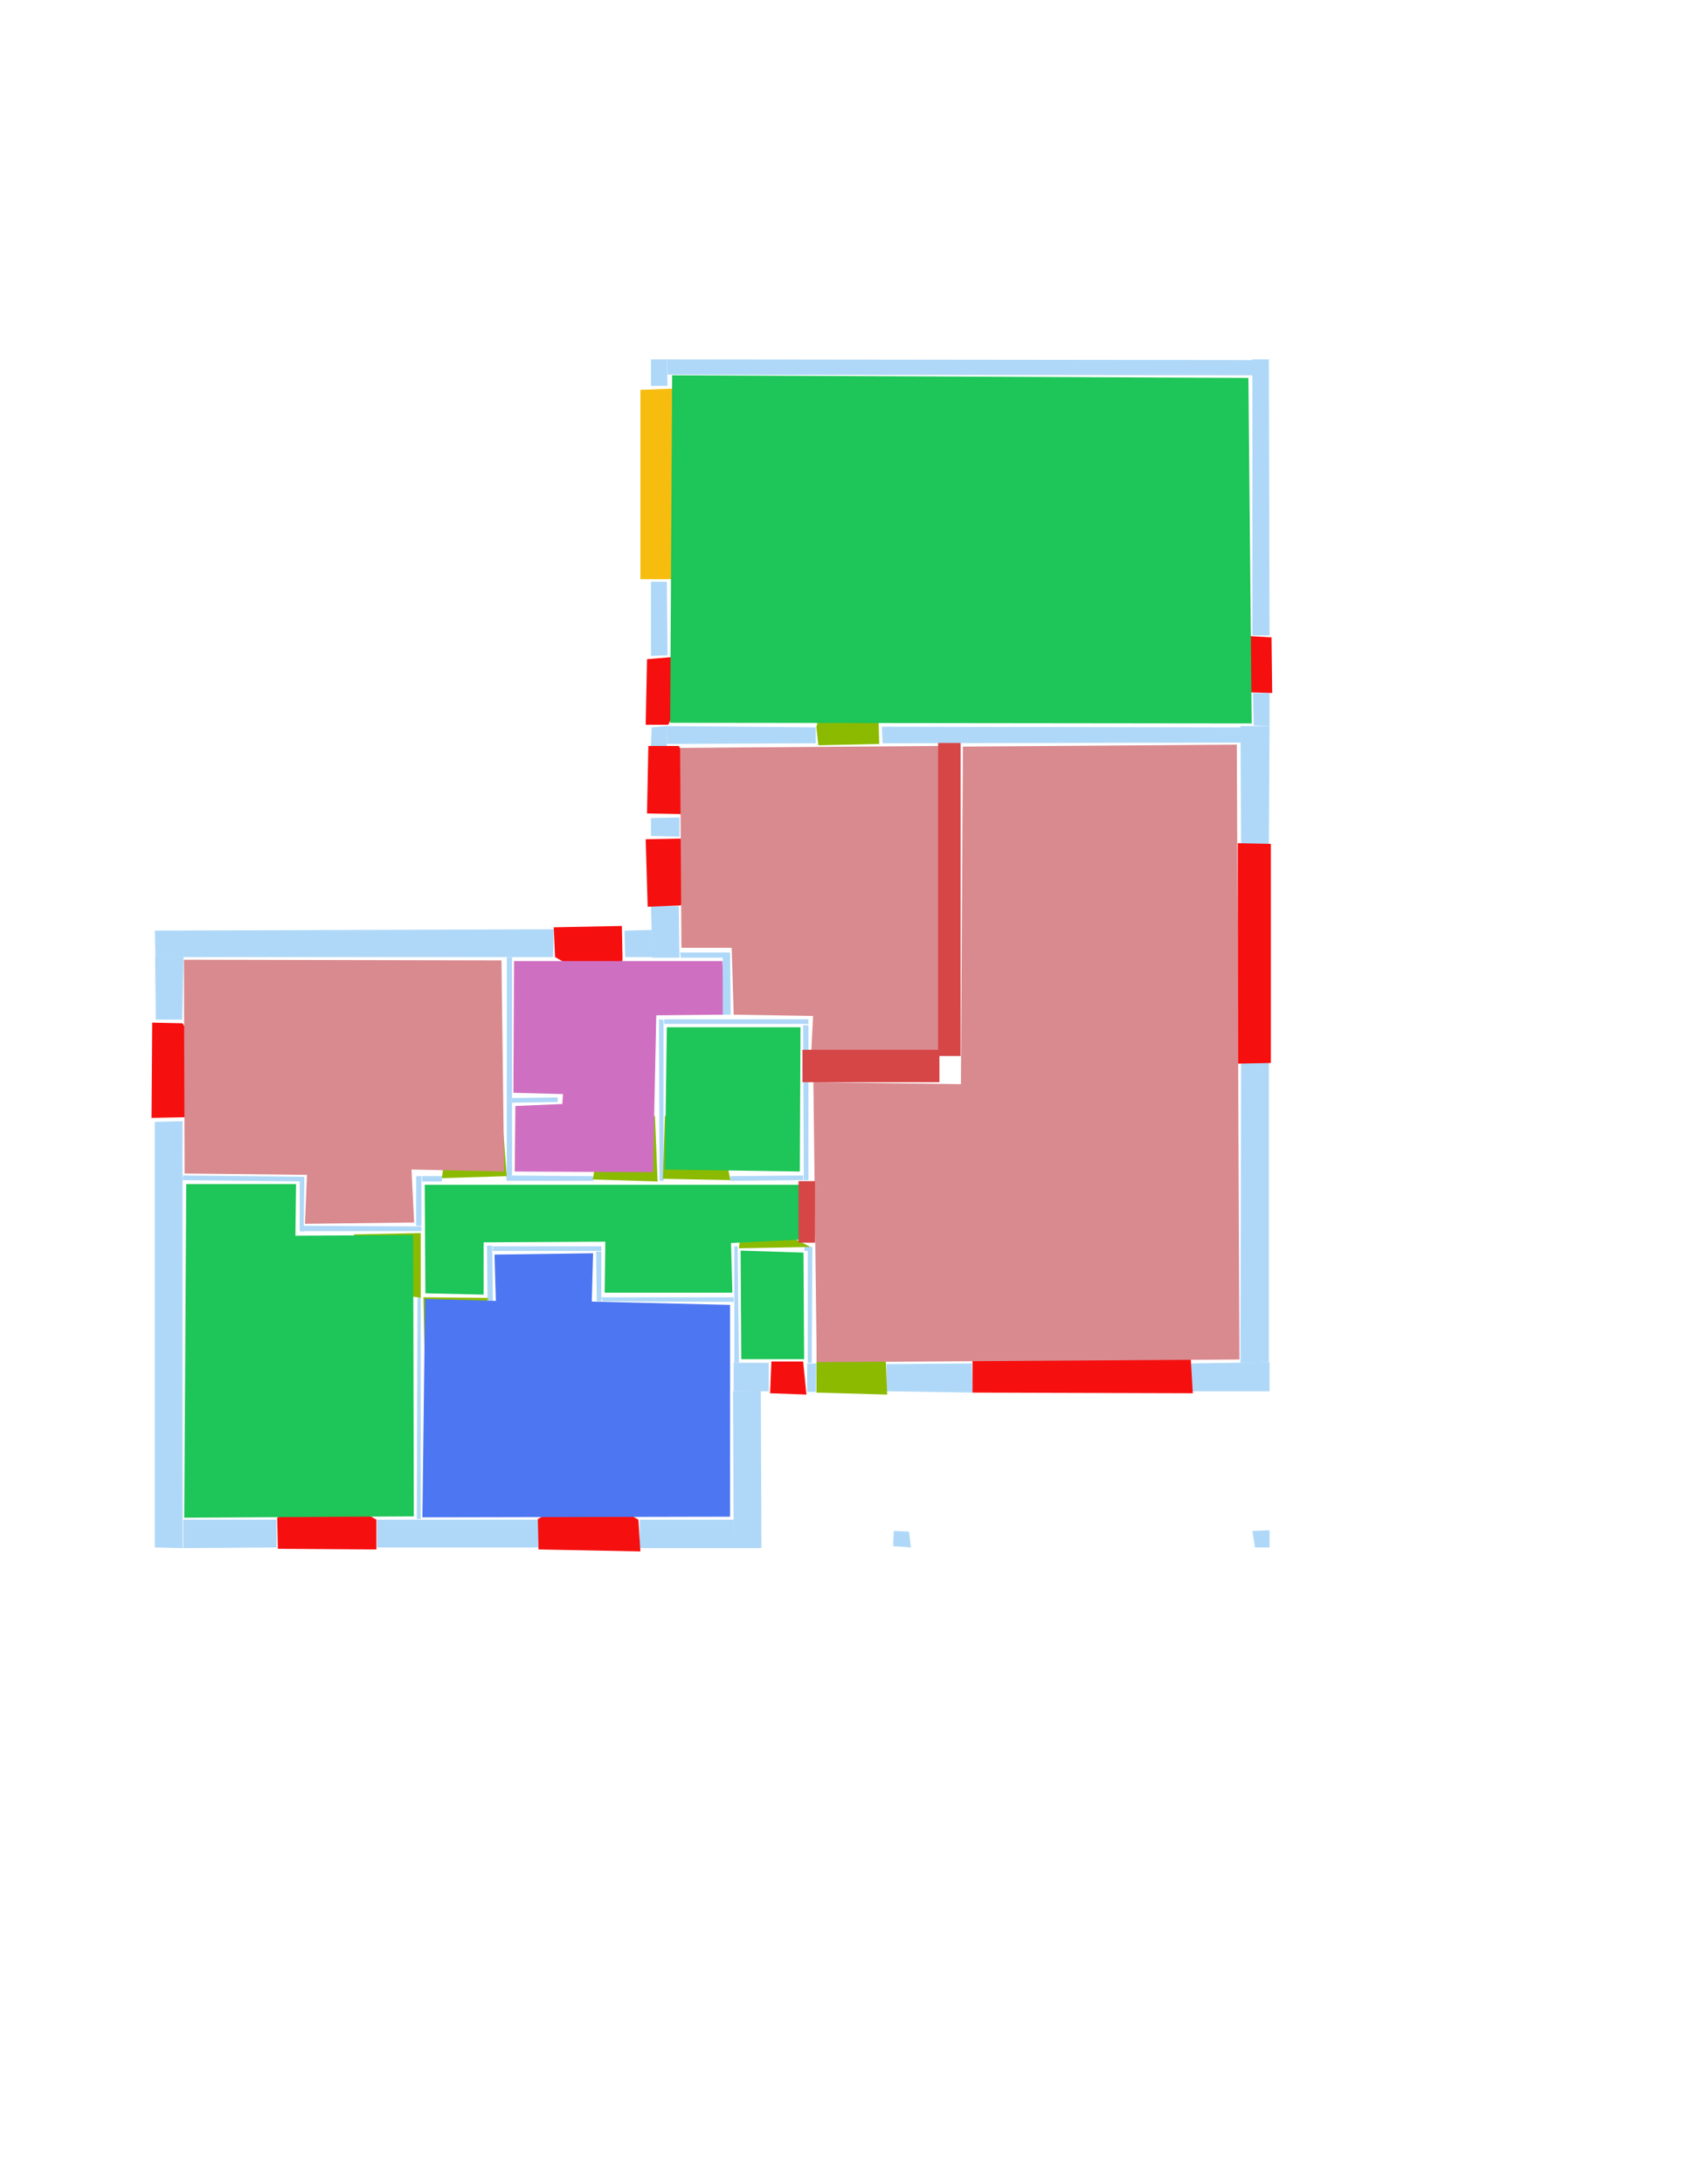 <ns0:svg xmlns:ns0="http://www.w3.org/2000/svg" version="1.1" width="2550" height="3300">
<ns0:width>2480</ns0:width>
<ns0:height>3508</ns0:height>
<ns0:nclasslabel>50</ns0:nclasslabel>
<ns0:nclassappear>6</ns0:nclassappear>
<ns0:class>Bidet-1</ns0:class>
<ns0:class>Bidet-2</ns0:class>
<ns0:class>Bidet-3</ns0:class>
<ns0:class>Bidet-4</ns0:class>
<ns0:class>Door</ns0:class>
<ns0:class>Door-1</ns0:class>
<ns0:class>Door-23</ns0:class>
<ns0:class>Oven-1</ns0:class>
<ns0:class>Oven-2</ns0:class>
<ns0:class>Oven-3</ns0:class>
<ns0:class>Oven-4</ns0:class>
<ns0:class>Parking</ns0:class>
<ns0:class>Roof</ns0:class>
<ns0:class>Room</ns0:class>
<ns0:class>Separation</ns0:class>
<ns0:class>Sink-1</ns0:class>
<ns0:class>Sink-11</ns0:class>
<ns0:class>Sink-12</ns0:class>
<ns0:class>Sink-13</ns0:class>
<ns0:class>Sink-14</ns0:class>
<ns0:class>Sink-2</ns0:class>
<ns0:class>Sink-3</ns0:class>
<ns0:class>Sink-4</ns0:class>
<ns0:class>Sink-5</ns0:class>
<ns0:class>Sink-6</ns0:class>
<ns0:class>Sofa-1</ns0:class>
<ns0:class>Sofa-3</ns0:class>
<ns0:class>Sofa-4</ns0:class>
<ns0:class>Sofa-5</ns0:class>
<ns0:class>Sofa-6</ns0:class>
<ns0:class>Sofa-7</ns0:class>
<ns0:class>Sofa-8</ns0:class>
<ns0:class>Sofa-9</ns0:class>
<ns0:class>Stairs-1</ns0:class>
<ns0:class>Table-1</ns0:class>
<ns0:class>Table-2</ns0:class>
<ns0:class>Table-3</ns0:class>
<ns0:class>Table-4</ns0:class>
<ns0:class>Table-5</ns0:class>
<ns0:class>Table-6</ns0:class>
<ns0:class>Table-7</ns0:class>
<ns0:class>Text</ns0:class>
<ns0:class>Tub-1</ns0:class>
<ns0:class>Tub-3</ns0:class>
<ns0:class>TV-1</ns0:class>
<ns0:class>TV-2</ns0:class>
<ns0:class>Wall</ns0:class>
<ns0:class>Wall-1</ns0:class>
<ns0:class>Wallieee</ns0:class>
<ns0:class>Window</ns0:class>
<ns0:polygon class="Wall" fill="#AFD8F8" id="0" transcription="" points="1333,1098 1876,1099 1876,1122 1334,1123 " />
<ns0:polygon class="Wall" fill="#AFD8F8" id="1" transcription="" points="1008,1097 1233,1099 1233,1123 1008,1124 " />
<ns0:polygon class="Wall" fill="#AFD8F8" id="2" transcription="" points="235.5,1540.5 275.5,1540.5 277.5,1445.5 234.5,1445.5 " />
<ns0:polygon class="Wall" fill="#AFD8F8" id="3" transcription="" points="277,2296 277,2339 418,2338 418,2296 " />
<ns0:polygon class="Wall" fill="#AFD8F8" id="4" transcription="" points="570,2338 570,2296 814,2296 814,2338 " />
<ns0:polygon class="Wall" fill="#AFD8F8" id="5" transcription="" points="837,1404 836,1446 235,1446 234,1406 " />
<ns0:polygon class="Wall" fill="#AFD8F8" id="6" transcription="" points="766,1446 774,1446 774,1776 766,1776 " />
<ns0:polygon class="Wall" fill="#AFD8F8" id="7" transcription="" points="897,1784 896,1777 765,1776 766,1784 " />
<ns0:polygon class="Wall" fill="#AFD8F8" id="8" transcription="" points="843,1658 843,1665 774,1666 774,1659 " />
<ns0:polygon class="Wall" fill="#AFD8F8" id="9" transcription="" points="668,1777 668,1785 638,1785 638,1777 " />
<ns0:polygon class="Wall" fill="#AFD8F8" id="10" transcription="" points="629,1852 629,1777 637,1777 637,1852 " />
<ns0:polygon class="Wall" fill="#AFD8F8" id="11" transcription="" points="459,1852 459,1860 637,1860 637,1853 " />
<ns0:polygon class="Wall" fill="#AFD8F8" id="12" transcription="" points="453,1785 460,1785 459,1861 453,1860 " />
<ns0:polygon class="Wall" fill="#AFD8F8" id="13" transcription="" points="277,1776 276,1783 460,1785 460,1778 " />
<ns0:polygon class="Wall" fill="#AFD8F8" id="14" transcription="" points="234,1695 276,1694 276,2339 234,2338 " />
<ns0:polygon class="Wall" fill="#AFD8F8" id="15" transcription="" points="631,1961 636,1961 636,2295 630,2295 " />
<ns0:polygon class="Wall" fill="#AFD8F8" id="16" transcription="" points="1117,2059 1110,2059 1110,1883 1115,1883 " />
<ns0:polygon class="Wall" fill="#AFD8F8" id="17" transcription="" points="909,1960 911,1966 1109,1967 1109,1960 " />
<ns0:polygon class="Wall" fill="#AFD8F8" id="18" transcription="" points="901,1891 909,1891 909,1966 902,1966 " />
<ns0:polygon class="Wall" fill="#AFD8F8" id="19" transcription="" points="745,1883 745,1890 909,1890 909,1883 " />
<ns0:polygon class="Wall" fill="#AFD8F8" id="20" transcription="" points="745,1967 737,1967 736,1882 744,1882 " />
<ns0:polygon class="Wall" fill="#AFD8F8" id="21" transcription="" points="967,2339 967,2296 1109,2296 1110,2339 " />
<ns0:polygon class="Wall" fill="#AFD8F8" id="22" transcription="" points="1162,2102 1162,2059 1109,2059 1109,2102 " />
<ns0:polygon class="Wall" fill="#AFD8F8" id="23" transcription="" points="1151,2339 1109,2339 1108,2102 1150,2101 " />
<ns0:polygon class="Wall" fill="#AFD8F8" id="24" transcription="" points="984,1236 1027,1235 1027,1264 984,1263 " />
<ns0:polygon class="Wall" fill="#AFD8F8" id="25" transcription="" points="985,1099 984,1127 1008,1128 1008,1097 " />
<ns0:polygon class="Wall" fill="#AFD8F8" id="26" transcription="" points="984,991 1009,990 1008,879 984,879 " />
<ns0:polygon class="Wall" fill="#AFD8F8" id="27" transcription="" points="1009,583 984,583 984,543 1008,543 " />
<ns0:polygon class="Wall" fill="#AFD8F8" id="28" transcription="" points="1875,2059 1918,2058 1918,1605 1876,1605 " />
<ns0:polygon class="Wall" fill="#AFD8F8" id="29" transcription="" points="1799,2060 1800,2102 1919,2102 1919,2058 " />
<ns0:polygon class="Wall" fill="#AFD8F8" id="30" transcription="" points="1470,2104 1469,2060 1340,2061 1340,2102 " />
<ns0:polygon class="Wall" fill="#AFD8F8" id="31" transcription="" points="1918,1275 1876,1275 1875,1097 1919,1097 " />
<ns0:polygon class="Wall" fill="#AFD8F8" id="32" transcription="" points="1894,1047 1919,1047 1919,1097 1895,1096 " />
<ns0:polygon class="Wall" fill="#AFD8F8" id="33" transcription="" points="1104,1777 1104,1784 1214,1783 1214,1776 " />
<ns0:polygon class="Wall" fill="#AFD8F8" id="34" transcription="" points="1214,1549 1222,1549 1222,1783 1215,1783 " />
<ns0:polygon class="Wall" fill="#AFD8F8" id="35" transcription="" points="1004,1540 1004,1547 1222,1547 1222,1540 " />
<ns0:polygon class="Wall" fill="#AFD8F8" id="36" transcription="" points="1003,1784 997,1784 996,1540 1003,1541 " />
<ns0:polygon class="Wall" fill="#AFD8F8" id="37" transcription="" points="1028,1439 1029,1447 1096,1447 1096,1439 " />
<ns0:polygon class="Wall" fill="#AFD8F8" id="38" transcription="" points="984,1369 1026,1369 1027,1447 986,1447 " />
<ns0:polygon class="Wall" fill="#AFD8F8" id="39" transcription="" points="944,1406 945,1446 987,1446 985,1405 " />
<ns0:polygon class="Wall" fill="#AFD8F8" id="40" transcription="" points="1894,567 1894,544 1008,543 1009,566 " />
<ns0:polygon class="Wall" fill="#AFD8F8" id="41" transcription="" points="1919,960 1893,960 1893,543 1918,543 " />
<ns0:polygon class="Wall" fill="#AFD8F8" id="42" transcription="" points="1220,2103 1220,2060 1234,2060 1233,2103 " />
<ns0:polygon class="Wall" fill="#AFD8F8" id="43" transcription="" points="1216,1884 1216,1890 1228,1890 1228,1884 " />
<ns0:polygon class="Wall" fill="#AFD8F8" id="44" transcription="" points="1221,2059 1227,2059 1228,1890 1221,1890 " />
<ns0:polygon class="Parking" fill="#F6BD0F" id="45" transcription="" points="968,589 1022,587 1024,875 968,875 " />
<ns0:polygon class="Window" fill="#f60f0f" id="46" transcription="" points="1056,1008 1010,1095 976,1095 978,996 1013,993 1035,995 " />
<ns0:polygon class="Window" fill="#f60f0f" id="47" transcription="" points="1075,1214 1026,1127 980,1127 978,1229 1031,1230 1056,1223 " />
<ns0:polygon class="Window" fill="#f60f0f" id="48" transcription="" points="1076,1279 1029,1368 979,1370 976,1268 1027,1267 1050,1269 " />
<ns0:polygon class="Window" fill="#f60f0f" id="49" transcription="" points="924,1494 839,1446 837,1401 940,1399 941,1449 936,1474 " />
<ns0:polygon class="Window" fill="#f60f0f" id="50" transcription="" points="313,1608 276,1546 230,1545 229,1689 279,1688 310,1625 291,1616 " />
<ns0:polygon class="Window" fill="#f60f0f" id="51" transcription="" points="486,2258 419,2293 420,2340 569,2341 569,2296 503,2258 493,2274 " />
<ns0:polygon class="Window" fill="#f60f0f" id="52" transcription="" points="880,2259 813,2295 814,2341 968,2344 965,2296 899,2258 889,2274 " />
<ns0:polygon class="Window" fill="#f60f0f" id="53" transcription="" points="1166,2057 1164,2105 1219,2107 1214,2057 " />
<ns0:polygon class="Window" fill="#f60f0f" id="54" transcription="" points="1470,2055 1470,2104 1803,2105 1800,2054 " />
<ns0:polygon class="Door" fill="#8BBA00" id="55" transcription="" points="1235,1960 1234,2104 1341,2107 1339,2057 1323,1997 1276,1966 " />
<ns0:polygon class="Window" fill="#f60f0f" id="56" transcription="" points="1871,1274 1921,1275 1921,1606 1871,1607 " />
<ns0:polygon class="Window" fill="#f60f0f" id="57" transcription="" points="1849,978 1887,1046 1923,1047 1922,963 1888,961 1865,968 " />
<ns0:polygon class="Door" fill="#8BBA00" id="58" transcription="" points="1326,1009 1329,1124 1237,1126 1234,1099 1243,1057 1270,1025 " />
<ns0:polygon class="Door" fill="#8BBA00" id="59" transcription="" points="1132,1836 1225,1884 1117,1886 1120,1855 " />
<ns0:polygon class="Door" fill="#8BBA00" id="60" transcription="" points="1005,1686 1002,1781 1104,1783 1094,1732 1050,1692 " />
<ns0:polygon class="Door" fill="#8BBA00" id="61" transcription="" points="990,1686 994,1785 896,1782 904,1737 934,1701 " />
<ns0:polygon class="Door" fill="#8BBA00" id="62" transcription="" points="642,2058 640,1960 738,1961 721,2017 685,2052 " />
<ns0:polygon class="Door" fill="#8BBA00" id="63" transcription="" points="535,1865 636,1863 636,1961 578,1951 543,1906 " />
<ns0:polygon class="Door" fill="#8BBA00" id="64" transcription="" points="759,1686 766,1777 668,1780 674,1730 707,1698 " />
<ns0:polygon class="bedRoom" fill="#d98a8f" id="65" transcription="" points="278,1450 279,1773 464,1775 461,1849 626,1847 622,1767 762,1770 758,1451 " />
<ns0:polygon class="livingRoom" fill="#1ec558" id="66" transcription="" points="278.5,2293 625.5,2291 624.5,1866 446.5,1867 447.5,1789 281.5,1789 " />
<ns0:polygon class="kitchen" fill="#4c76f2" id="67" transcription="" points="1103.5,1971.5 1103.5,2291.5 638.5,2292.5 642.5,1962.5 749.5,1965.5 747.5,1895.5 896.5,1893.5 894.5,1966.5 " />
<ns0:polygon class="livingRoom" fill="#1ec558" id="68" transcription="" points="642,1790 643,1954 731,1956 731,1877 915,1876 914,1953 1107,1953 1105,1878 1208,1873 1208,1790 " />
<ns0:polygon class="livingRoom" fill="#1ec558" id="69" transcription="" points="1119.5,1889.5 1120.5,2053.5 1215.5,2053.5 1214.5,1892.5 " />
<ns0:polygon class="livingRoom" fill="#1ec558" id="70" transcription="" points="1210,1552 1209,1770 1005,1767 1008,1552 " />
<ns0:polygon class="bathRoom" fill="#cf6fc2" id="71" transcription="" points="777,1452 776,1651 851,1653 850,1668 779,1671 778,1770 987,1771 992,1534 1043.5,1533.5 1095,1533 1092,1452 " />
<ns0:polygon class="Wall" fill="#AFD8F8" id="72" transcription="" points="1103.5,1439 1092.5,1439 1092.5,1533 1104.5,1533 " />
<ns0:polygon class="bedRoom" fill="#d98a8f" id="73" transcription="" points="1423,1595 1313,1598 1226,1595 1229,1535 1109,1533 1106,1432 1030,1432 1028,1130 1421,1127 " />
<ns0:polygon class="livingRoom" fill="#1ec558" id="74" transcription="" points="1016,567 1013,1092 1892,1093 1887,571 " />
<ns0:polygon class="bedRoom" fill="#d98a8f" id="75" transcription="" points="1873.5,2054 1869.5,1125 1455.5,1128 1452.5,1638 1229.5,1635 1234.5,2058 " />
<ns0:polygon class="Wall" fill="#AFD8F8" id="76" transcription="" points="1351,2313 1374,2314 1377,2338 1350,2336 " />
<ns0:polygon class="Wall" fill="#AFD8F8" id="77" transcription="" points="1893,2313 1919,2312 1919,2338 1897,2338 " />
<ns0:polygon class="Separation" fill="#D64646" id="78" transcription="" points="1213,1586 1420,1586 1420,1635 1213,1635 " />
<ns0:polygon class="Separation" fill="#D64646" id="79" transcription="" points="1418,1122.5 1452,1122.5 1452,1595.5 1418,1595.5 " />
<ns0:polygon class="Separation" fill="#D64646" id="80" transcription="" points="1207,1784.5 1232,1784.5 1232,1877.5 1207,1877.5 " />
<ns0:relation type="access" objects="68,62,67" />
<ns0:relation type="access" objects="68,61,71" />
<ns0:relation type="access" objects="68,60,70" />
<ns0:relation type="access" objects="68,59,69" />
<ns0:relation type="access" objects="68,64,65" />
<ns0:relation type="access" objects="68,63,66" />
<ns0:relation type="access" objects="75,55,75" />
<ns0:relation type="access" objects="74,58,73" />
<ns0:relation type="access" objects="73,79,75" />
<ns0:relation type="access" objects="73,78,75" />
<ns0:relation type="access" objects="75,55,75" />
<ns0:relation type="incident" objects="45,27" />
<ns0:relation type="incident" objects="27,40" />
<ns0:relation type="incident" objects="40,41" />
<ns0:relation type="incident" objects="41,57" />
<ns0:relation type="incident" objects="57,32" />
<ns0:relation type="incident" objects="32,31" />
<ns0:relation type="incident" objects="31,0" />
<ns0:relation type="incident" objects="0,58" />
<ns0:relation type="incident" objects="58,1" />
<ns0:relation type="incident" objects="1,25" />
<ns0:relation type="incident" objects="25,46" />
<ns0:relation type="incident" objects="46,26" />
<ns0:relation type="incident" objects="26,45" />
<ns0:relation type="incident" objects="1,47" />
<ns0:relation type="incident" objects="25,47" />
<ns0:relation type="incident" objects="47,24" />
<ns0:relation type="incident" objects="24,48" />
<ns0:relation type="incident" objects="48,38" />
<ns0:relation type="incident" objects="38,37" />
<ns0:relation type="incident" objects="37,72" />
<ns0:relation type="incident" objects="72,35" />
<ns0:relation type="incident" objects="35,34" />
<ns0:relation type="incident" objects="34,78" />
<ns0:relation type="incident" objects="78,79" />
<ns0:relation type="incident" objects="79,0" />
<ns0:relation type="incident" objects="80,34" />
<ns0:relation type="incident" objects="80,44" />
<ns0:relation type="incident" objects="44,42" />
<ns0:relation type="incident" objects="42,55" />
<ns0:relation type="incident" objects="55,30" />
<ns0:relation type="incident" objects="30,54" />
<ns0:relation type="incident" objects="54,29" />
<ns0:relation type="incident" objects="29,28" />
<ns0:relation type="incident" objects="28,56" />
<ns0:relation type="incident" objects="56,31" />
<ns0:relation type="incident" objects="31,0" />
<ns0:relation type="incident" objects="31,32" />
<ns0:relation type="incident" objects="44,59" />
<ns0:relation type="incident" objects="59,16" />
<ns0:relation type="incident" objects="16,22" />
<ns0:relation type="incident" objects="22,53" />
<ns0:relation type="incident" objects="53,44" />
<ns0:relation type="incident" objects="44,80" />
<ns0:relation type="incident" objects="80,33" />
<ns0:relation type="incident" objects="33,60" />
<ns0:relation type="incident" objects="60,36" />
<ns0:relation type="incident" objects="36,61" />
<ns0:relation type="incident" objects="61,7" />
<ns0:relation type="incident" objects="7,64" />
<ns0:relation type="incident" objects="64,9" />
<ns0:relation type="incident" objects="9,10" />
<ns0:relation type="incident" objects="10,11" />
<ns0:relation type="incident" objects="11,63" />
<ns0:relation type="incident" objects="63,15" />
<ns0:relation type="incident" objects="15,62" />
<ns0:relation type="incident" objects="62,20" />
<ns0:relation type="incident" objects="20,19" />
<ns0:relation type="incident" objects="19,18" />
<ns0:relation type="incident" objects="18,17" />
<ns0:relation type="incident" objects="17,16" />
<ns0:relation type="incident" objects="16,59" />
<ns0:relation type="incident" objects="22,23" />
<ns0:relation type="incident" objects="23,21" />
<ns0:relation type="incident" objects="21,52" />
<ns0:relation type="incident" objects="52,4" />
<ns0:relation type="incident" objects="4,15" />
<ns0:relation type="incident" objects="4,51" />
<ns0:relation type="incident" objects="51,3" />
<ns0:relation type="incident" objects="3,14" />
<ns0:relation type="incident" objects="14,13" />
<ns0:relation type="incident" objects="13,12" />
<ns0:relation type="incident" objects="12,11" />
<ns0:relation type="incident" objects="14,50" />
<ns0:relation type="incident" objects="50,2" />
<ns0:relation type="incident" objects="2,5" />
<ns0:relation type="incident" objects="5,6" />
<ns0:relation type="incident" objects="6,8" />
<ns0:relation type="incident" objects="6,64" />
<ns0:relation type="incident" objects="6,7" />
<ns0:relation type="incident" objects="5,49" />
<ns0:relation type="incident" objects="49,39" />
<ns0:relation type="incident" objects="39,38" />
<ns0:relation type="neighbour" objects="74,73" />
<ns0:relation type="neighbour" objects="73,75" />
<ns0:relation type="neighbour" objects="75,74" />
<ns0:relation type="neighbour" objects="75,73" />
<ns0:relation type="neighbour" objects="70,75" />
<ns0:relation type="neighbour" objects="70,73" />
<ns0:relation type="neighbour" objects="70,68" />
<ns0:relation type="neighbour" objects="68,71" />
<ns0:relation type="neighbour" objects="71,65" />
<ns0:relation type="neighbour" objects="71,70" />
<ns0:relation type="neighbour" objects="65,68" />
<ns0:relation type="neighbour" objects="65,66" />
<ns0:relation type="neighbour" objects="66,67" />
<ns0:relation type="neighbour" objects="67,68" />
<ns0:relation type="neighbour" objects="67,69" />
<ns0:relation type="neighbour" objects="69,68" />
<ns0:relation type="neighbour" objects="68,75" />
<ns0:relation type="neighbour" objects="69,75" />
<ns0:relation type="outerP" objects="40,41,57,32,31,56,28,29,54,30,55,53,42,22,23,21,52,4,51,3,14,50,2,5,49,39,38,48,24,47,25,46,26,45,27" />
<ns0:relation type="surround" objects="40,41,57,32,0,58,1,25,46,26,45,27,74" />
<ns0:relation type="surround" objects="25,1,58,0,79,78,34,35,72,37,38,48,24,47,73" />
<ns0:relation type="surround" objects="5,6,64,9,10,11,12,13,14,50,2,65" />
<ns0:relation type="surround" objects="5,49,39,38,37,72,35,36,61,7,6,71" />
<ns0:relation type="surround" objects="35,34,33,60,36,70" />
<ns0:relation type="surround" objects="13,12,11,63,15,4,51,3,14,66" />
<ns0:relation type="surround" objects="62,20,19,18,17,16,22,23,21,52,4,15,67" />
<ns0:relation type="surround" objects="59,44,42,53,22,16,69" />
<ns0:relation type="surround" objects="9,64,6,7,61,36,60,33,80,59,16,17,18,19,20,62,63,10,68" />
<ns0:relation type="surround" objects="79,0,31,56,28,29,54,30,55,42,44,80,34,78,75" />
<ns0:relation type="access" objects="68,80,75" />
</ns0:svg>